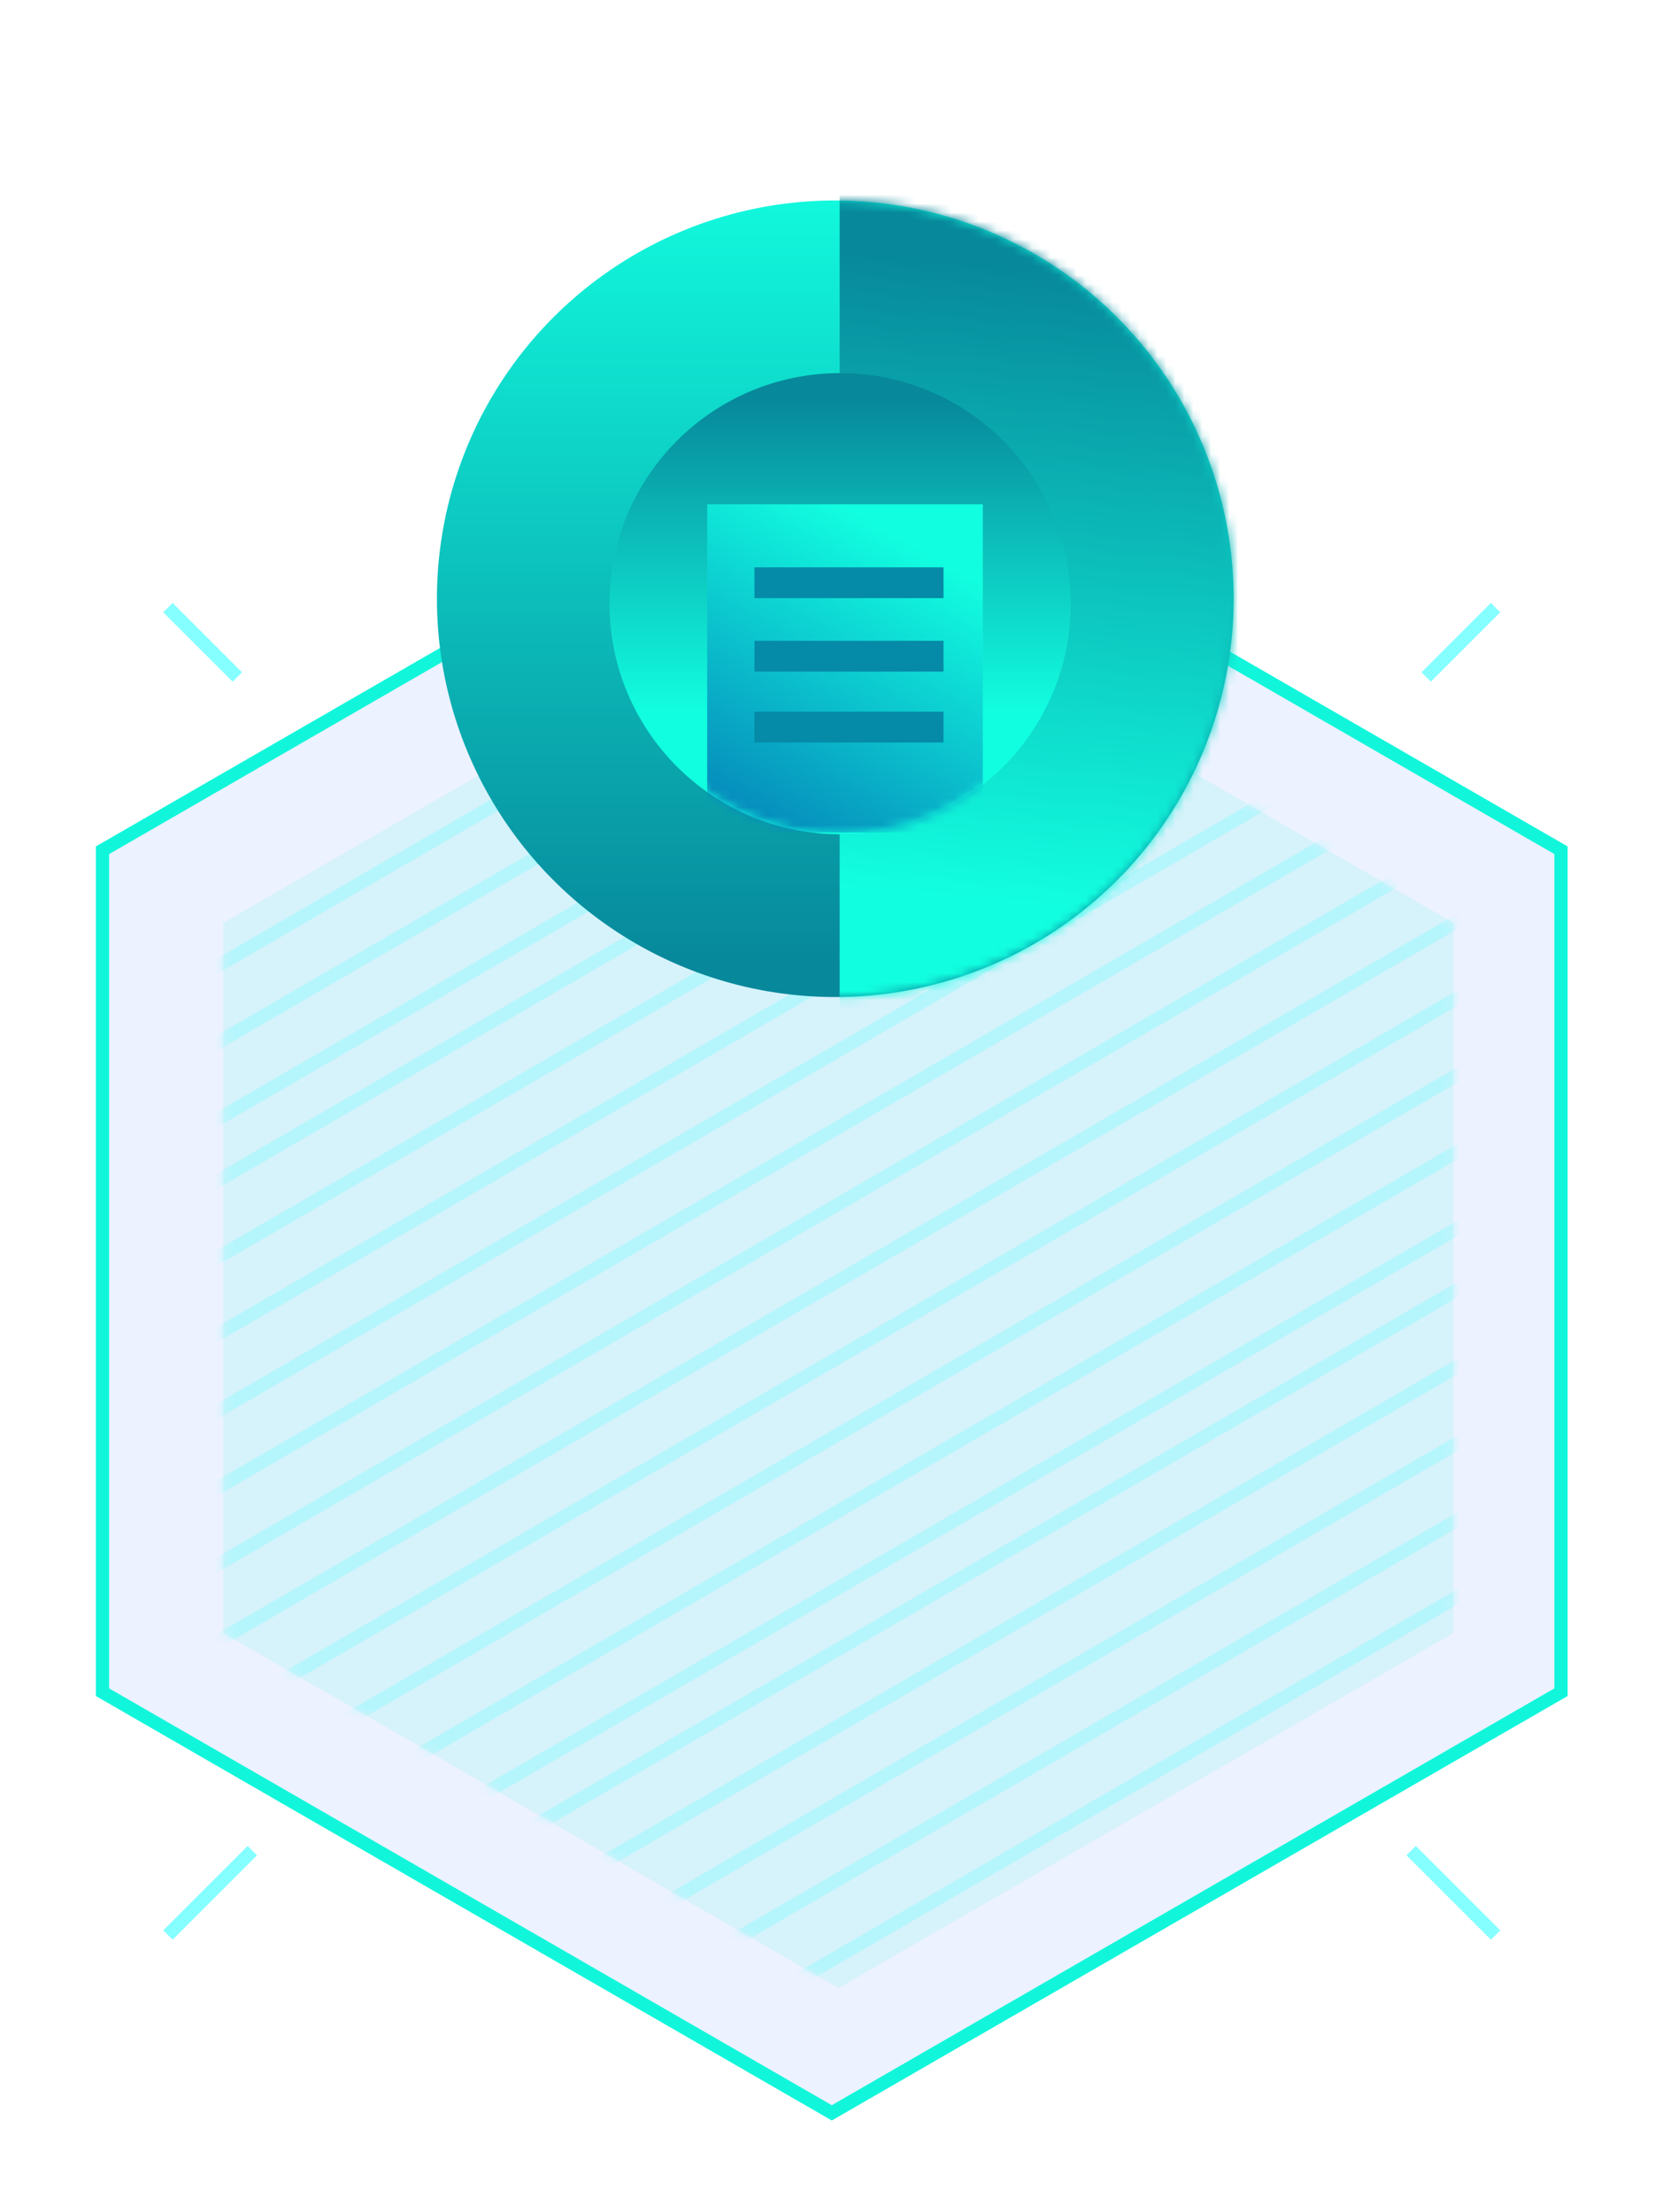 <svg id="图层_1" data-name="图层 1" xmlns="http://www.w3.org/2000/svg" xmlns:xlink="http://www.w3.org/1999/xlink" viewBox="0 0 184.88 247.17"><defs><style>.cls-1,.cls-2{fill:#fff;}.cls-1,.cls-5,.cls-6{fill-rule:evenodd;}.cls-3{opacity:0.8;}.cls-18,.cls-20,.cls-4,.cls-9{fill:none;}.cls-4,.cls-9{stroke:#6ff;}.cls-4,.cls-5{stroke-width:1.48px;}.cls-5{fill:#3d7fff;stroke:#11f6db;}.cls-5,.cls-6{fill-opacity:0.1;}.cls-6{fill:#11f6db;}.cls-7{mask:url(#mask);}.cls-8{opacity:0.3;}.cls-18,.cls-20,.cls-9{stroke-width:1.48px;}.cls-10{fill:url(#未命名的渐变_60);}.cls-11{mask:url(#mask-2);}.cls-12{fill:url(#未命名的渐变_61);}.cls-13{fill:url(#未命名的渐变_62);}.cls-14{mask:url(#mask-3);}.cls-15{fill:url(#未命名的渐变_63);}.cls-16{fill:#058aa7;}.cls-17{mask:url(#mask-4);}.cls-18{stroke:#4d90e1;}.cls-19{mask:url(#mask-5);}.cls-20{stroke:#02e7bc;}</style><mask id="mask" x="-83.39" y="-1.74" width="331.57" height="285.62" maskUnits="userSpaceOnUse"><g id="mask-96"><polygon id="path-95" class="cls-1" points="93.66 63.44 162.37 103.11 162.37 182.46 93.66 222.13 24.94 182.46 24.94 103.11 93.66 63.44"/></g></mask><linearGradient id="未命名的渐变_60" x1="-2532.42" y1="1995.7" x2="-2532.42" y2="1994.7" gradientTransform="matrix(88.99, 0, 0, -88.99, 225450.35, 177616.91)" gradientUnits="userSpaceOnUse"><stop offset="0" stop-color="#12fee0"/><stop offset="1" stop-color="#07889b"/></linearGradient><mask id="mask-2" x="48.81" y="6.24" width="102.51" height="108.64" maskUnits="userSpaceOnUse"><g id="mask-99"><path id="path-98" class="cls-1" d="M93.3,22.4A44.5,44.5,0,1,1,48.81,66.9,44.5,44.5,0,0,1,93.3,22.4Z"/></g></mask><linearGradient id="未命名的渐变_61" x1="-2520.55" y1="1992.71" x2="-2520.52" y2="1993.37" gradientTransform="matrix(57.51, 0, 0, -108.64, 145090.4, 216592.05)" xlink:href="#未命名的渐变_60"/><linearGradient id="未命名的渐变_62" x1="-2516.63" y1="2003.26" x2="-2516.63" y2="2003.94" gradientTransform="matrix(51.53, 0, 0, -51.53, 129774.74, 103307.69)" xlink:href="#未命名的渐变_60"/><mask id="mask-3" x="68.09" y="41.69" width="51.53" height="51.53" maskUnits="userSpaceOnUse"><g id="mask-103"><circle id="path-102" class="cls-2" cx="93.85" cy="67.45" r="25.76"/></g></mask><linearGradient id="未命名的渐变_63" x1="-2491.23" y1="2011.79" x2="-2491.78" y2="2010.64" gradientTransform="matrix(30.79, 0, 0, -36.66, 76813.6, 73816.46)" gradientUnits="userSpaceOnUse"><stop offset="0" stop-color="#12fee0"/><stop offset="1" stop-color="#026db2"/></linearGradient><mask id="mask-4" x="-247.79" y="69.18" width="291.53" height="220.44" maskUnits="userSpaceOnUse"/><mask id="mask-5" x="121.54" y="-1.74" width="313.03" height="253.51" maskUnits="userSpaceOnUse"/></defs><title>画板 6</title><g id="编组-52"><g id="编组-12备份-5"><g class="cls-3"><path class="cls-4" d="M18.76,216.2l9.43-9.43M159.32,75.64l7.75-7.75"/><path class="cls-4" d="M167.07,216.2l-9.43-9.43M26.51,75.64l-7.75-7.75"/></g><path id="多边形" class="cls-5" d="M92.92,48l81.46,47v94.07l-81.46,47-81.47-47V95Z"/><polygon class="cls-6" points="93.66 63.44 162.37 103.11 162.37 182.46 93.66 222.13 24.94 182.46 24.94 103.11 93.66 63.44"/><g class="cls-7"><g class="cls-8"><line id="路径-19" class="cls-9" x1="-64.48" y1="176.63" x2="186.26" y2="31.01"/><line class="cls-9" x1="-61.51" y1="181.77" x2="189.23" y2="36.15"/><line id="路径-19备份" class="cls-9" x1="-83.02" y1="144.52" x2="167.72" y2="-1.1"/><line class="cls-9" x1="-28.14" y1="239.57" x2="222.6" y2="93.95"/><line class="cls-9" x1="-54.09" y1="194.61" x2="196.64" y2="48.99"/><line id="路径-19备份-2" class="cls-9" x1="-75.6" y1="157.36" x2="175.14" y2="11.74"/><line class="cls-9" x1="-79.31" y1="150.94" x2="171.43" y2="5.32"/><line class="cls-9" x1="-71.89" y1="163.79" x2="178.84" y2="18.17"/><line class="cls-9" x1="-24.43" y1="245.99" x2="226.31" y2="100.37"/><line class="cls-9" x1="-46.68" y1="207.46" x2="204.06" y2="61.84"/><line id="路径-19备份-3" class="cls-9" x1="-68.18" y1="170.21" x2="182.55" y2="24.59"/><line class="cls-9" x1="-21.47" y1="251.13" x2="229.27" y2="105.51"/><line class="cls-9" x1="-39.26" y1="220.3" x2="211.47" y2="74.68"/><line class="cls-9" x1="-57.8" y1="188.19" x2="192.93" y2="42.57"/><line class="cls-9" x1="-50.39" y1="201.03" x2="200.35" y2="55.41"/><line class="cls-9" x1="-42.97" y1="213.88" x2="207.77" y2="68.26"/><line class="cls-9" x1="-35.56" y1="226.72" x2="215.18" y2="81.1"/><line class="cls-9" x1="-17.76" y1="257.55" x2="232.98" y2="111.93"/><line class="cls-9" x1="-31.85" y1="233.15" x2="218.89" y2="87.53"/><line class="cls-9" x1="-14.05" y1="263.97" x2="236.69" y2="118.35"/><line class="cls-9" x1="-10.34" y1="270.39" x2="240.4" y2="124.77"/><line class="cls-9" x1="-6.63" y1="276.82" x2="244.1" y2="131.2"/><line class="cls-9" x1="-2.93" y1="283.24" x2="247.81" y2="137.62"/></g></g></g><g id="分组-16"><g id="蒙版-2"><path class="cls-10" d="M93.3,22.4A44.5,44.5,0,1,1,48.81,66.9,44.5,44.5,0,0,1,93.3,22.4Z"/></g><g class="cls-11"><path class="cls-12" d="M93.8,6.24h57.52V114.88H93.8Z"/></g></g><circle class="cls-13" cx="93.85" cy="67.45" r="25.76"/><g class="cls-14"><g id="分组-19"><rect class="cls-15" x="79" y="56.35" width="30.79" height="36.66"/><rect class="cls-16" x="84.28" y="71.6" width="21.12" height="3.44"/><rect class="cls-16" x="84.28" y="63.39" width="21.12" height="3.44"/><rect class="cls-16" x="84.28" y="79.52" width="21.12" height="3.44"/></g></g></g><g id="编组-51"><g id="编组-12备份-4"><g class="cls-17"><g class="cls-8"><line class="cls-18" x1="-232.58" y1="245.31" x2="18.16" y2="99.69"/><line class="cls-18" x1="-228.87" y1="251.73" x2="21.86" y2="106.11"/><line class="cls-18" x1="-225.91" y1="256.87" x2="24.83" y2="111.25"/><line class="cls-18" x1="-243.71" y1="226.04" x2="7.03" y2="80.42"/><line class="cls-18" x1="-247.41" y1="219.62" x2="3.32" y2="74"/><line class="cls-18" x1="-240" y1="232.47" x2="10.74" y2="86.85"/><line class="cls-18" x1="-222.2" y1="263.29" x2="28.54" y2="117.67"/><line class="cls-18" x1="-236.29" y1="238.89" x2="14.45" y2="93.27"/><line class="cls-18" x1="-218.49" y1="269.71" x2="32.25" y2="124.09"/><line class="cls-18" x1="-214.78" y1="276.14" x2="35.95" y2="130.52"/><line class="cls-18" x1="-211.08" y1="282.56" x2="39.66" y2="136.94"/><line class="cls-18" x1="-207.37" y1="288.98" x2="43.37" y2="143.36"/></g></g></g></g><g id="编组-57"><g class="cls-19"><g class="cls-8"><line class="cls-20" x1="140.46" y1="176.63" x2="391.19" y2="31.01"/><line class="cls-20" x1="143.42" y1="181.77" x2="394.16" y2="36.15"/><line class="cls-20" x1="121.92" y1="144.52" x2="372.65" y2="-1.1"/><line class="cls-20" x1="176.79" y1="239.57" x2="427.53" y2="93.95"/><line class="cls-20" x1="150.84" y1="194.61" x2="401.58" y2="48.99"/><line class="cls-20" x1="129.33" y1="157.36" x2="380.07" y2="11.74"/><line class="cls-20" x1="125.62" y1="150.94" x2="376.36" y2="5.32"/><line class="cls-20" x1="133.04" y1="163.79" x2="383.78" y2="18.17"/><line class="cls-20" x1="180.5" y1="245.99" x2="431.24" y2="100.37"/><line class="cls-20" x1="158.25" y1="207.46" x2="408.99" y2="61.84"/><line class="cls-20" x1="136.75" y1="170.21" x2="387.49" y2="24.59"/><line class="cls-20" x1="183.47" y1="251.13" x2="434.2" y2="105.51"/><line class="cls-20" x1="165.67" y1="220.3" x2="416.41" y2="74.68"/><line class="cls-20" x1="147.13" y1="188.19" x2="397.87" y2="42.57"/><line class="cls-20" x1="154.55" y1="201.03" x2="405.28" y2="55.41"/><line class="cls-20" x1="161.96" y1="213.88" x2="412.7" y2="68.26"/><line class="cls-20" x1="169.38" y1="226.72" x2="420.11" y2="81.1"/><line class="cls-20" x1="173.08" y1="233.15" x2="423.82" y2="87.53"/></g></g></g></svg>